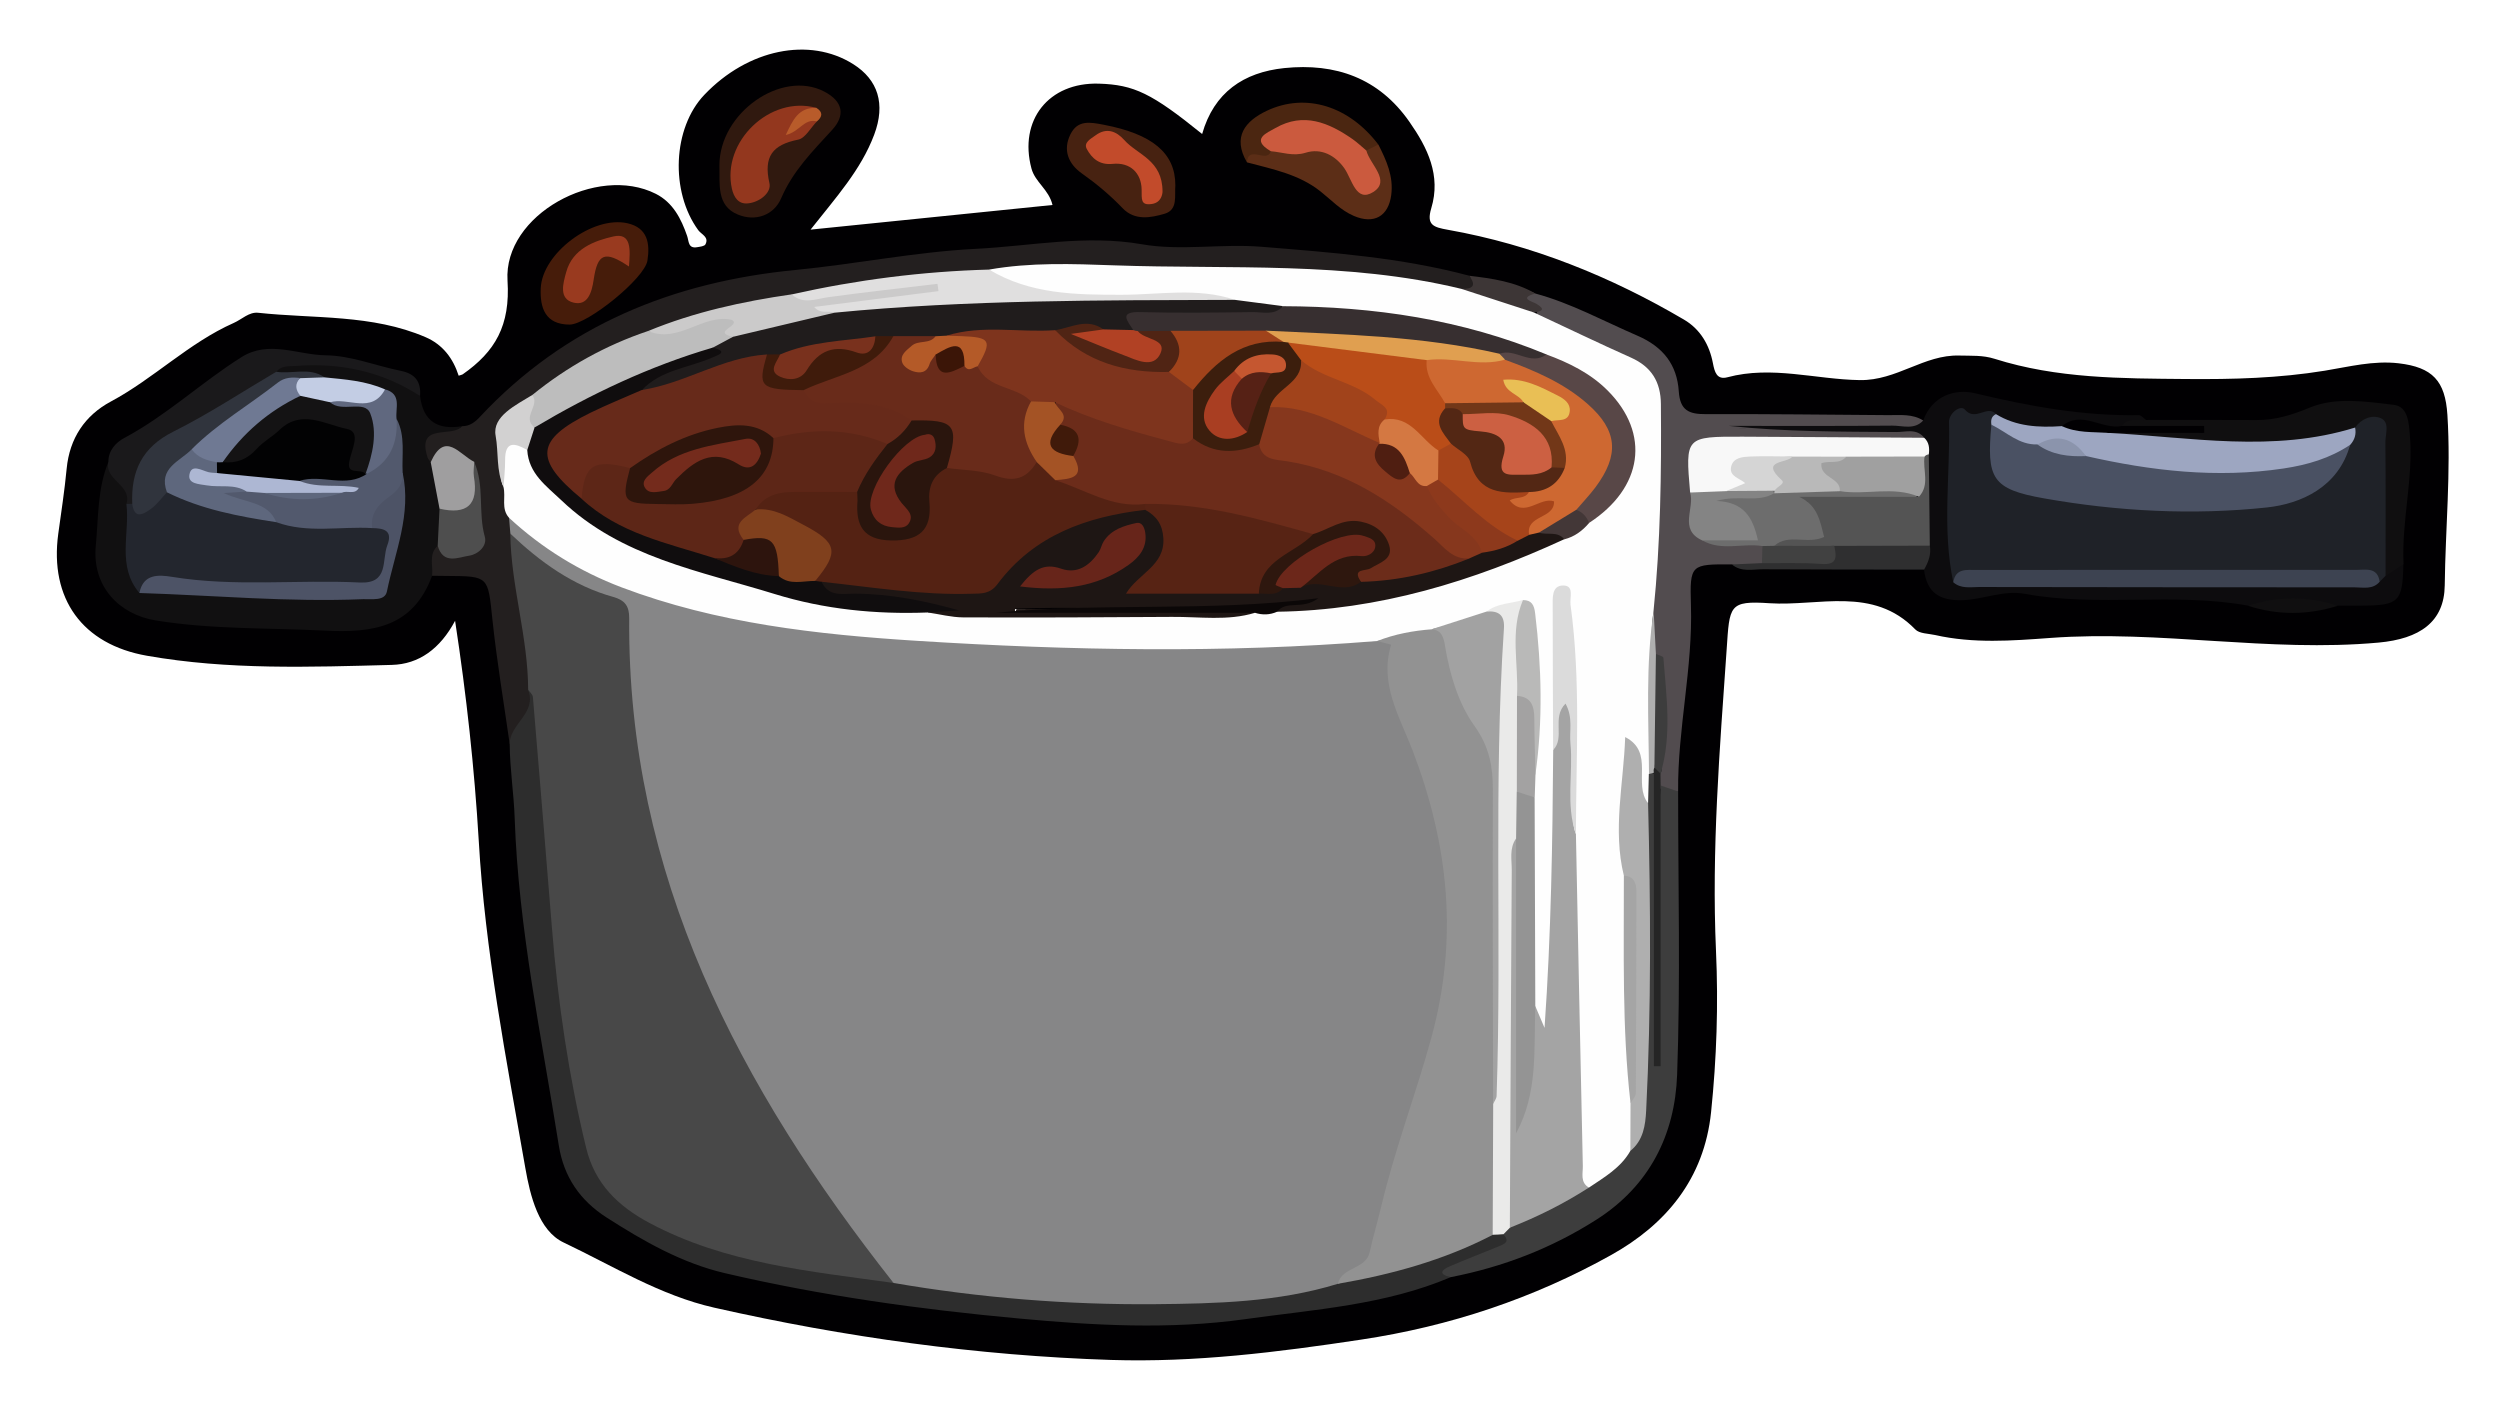 <?xml version="1.0" encoding="utf-8"?>
<!-- Generator: Adobe Illustrator 23.0.2, SVG Export Plug-In . SVG Version: 6.00 Build 0)  -->
<svg version="1.1" id="Camada_1" xmlns="http://www.w3.org/2000/svg" xmlns:xlink="http://www.w3.org/1999/xlink" x="0px" y="0px"
	 viewBox="0 0 300.38 170.06" style="enable-background:new 0 0 300.38 170.06;" xml:space="preserve">
<style type="text/css">
	.st0{fill:#010002;}
	.st1{fill:#231F1F;}
	.st2{fill:#2D2D2D;}
	.st3{fill:#524C4F;}
	.st4{fill:#111011;}
	.st5{fill:#3D3D3D;}
	.st6{fill:#0D0C0E;}
	.st7{fill:#100F10;}
	.st8{fill:#1A191B;}
	.st9{fill:#30190F;}
	.st10{fill:#461C0A;}
	.st11{fill:#472211;}
	.st12{fill:#5C2E17;}
	.st13{fill:#4B2611;}
	.st14{fill:#2F2F30;}
	.st15{fill:#3D3636;}
	.st16{fill:#868687;}
	.st17{fill:#FEFEFE;}
	.st18{fill:#484848;}
	.st19{fill:#BDBDBD;}
	.st20{fill:#E0DFDF;}
	.st21{fill:#CBCACA;}
	.st22{fill:#4E4E4E;}
	.st23{fill:#9F9E9F;}
	.st24{fill:#D2D1D1;}
	.st25{fill:#929292;}
	.st26{fill:#EAEAE9;}
	.st27{fill:#F8F8F8;}
	.st28{fill:#6D6D6D;}
	.st29{fill:#848484;}
	.st30{fill:#252525;}
	.st31{fill:#414141;}
	.st32{fill:#AFAFAF;}
	.st33{fill:#23262E;}
	.st34{fill:#4D5366;}
	.st35{fill:#52596D;}
	.st36{fill:#30343D;}
	.st37{fill:#60687F;}
	.st38{fill:#C3CDE4;}
	.st39{fill:#A4A4A4;}
	.st40{fill:#1F2228;}
	.st41{fill:#9DA6C1;}
	.st42{fill:#3D4351;}
	.st43{fill:#545454;}
	.st44{fill:#93371E;}
	.st45{fill:#B85B2A;}
	.st46{fill:#993A1F;}
	.st47{fill:#C24B2B;}
	.st48{fill:#CB5A3E;}
	.st49{fill:#1E1614;}
	.st50{fill:#201C1C;}
	.st51{fill:#100D0E;}
	.st52{fill:#372F30;}
	.st53{fill:#A2A2A2;}
	.st54{fill:#949494;}
	.st55{fill:#584747;}
	.st56{fill:#DBDBDB;}
	.st57{fill:#B9B9B8;}
	.st58{fill:#A5A5A5;}
	.st59{fill:#0B0707;}
	.st60{fill:#A3A2A2;}
	.st61{fill:#433737;}
	.st62{fill:#A0A0A0;}
	.st63{fill:#B9B9B9;}
	.st64{fill:#D5D5D5;}
	.st65{fill:#5E677D;}
	.st66{fill:#020203;}
	.st67{fill:#ADB7D3;}
	.st68{fill:#6F7993;}
	.st69{fill:#141314;}
	.st70{fill:#4A5163;}
	.st71{fill:#8B94AC;}
	.st72{fill:#542213;}
	.st73{fill:#6C2C1A;}
	.st74{fill:#572314;}
	.st75{fill:#CE6831;}
	.st76{fill:#86371D;}
	.st77{fill:#A6441A;}
	.st78{fill:#2E170E;}
	.st79{fill:#67251A;}
	.st80{fill:#6C271A;}
	.st81{fill:#8D391C;}
	.st82{fill:#672A1A;}
	.st83{fill:#692B1A;}
	.st84{fill:#7E341D;}
	.st85{fill:#3F1B0B;}
	.st86{fill:#502414;}
	.st87{fill:#B45A28;}
	.st88{fill:#79311D;}
	.st89{fill:#B14124;}
	.st90{fill:#5D2617;}
	.st91{fill:#80401D;}
	.st92{fill:#2D140D;}
	.st93{fill:#E09F50;}
	.st94{fill:#A0431B;}
	.st95{fill:#2A150D;}
	.st96{fill:#A45325;}
	.st97{fill:#3C1E0D;}
	.st98{fill:#401A0A;}
	.st99{fill:#BA4D18;}
	.st100{fill:#532714;}
	.st101{fill:#723718;}
	.st102{fill:#E9BF55;}
	.st103{fill:#A1431B;}
	.st104{fill:#D47842;}
	.st105{fill:#4F1E11;}
	.st106{fill:#2E150C;}
	.st107{fill:#3B1507;}
	.st108{fill:#6F281B;}
	.st109{fill:#A93E22;}
	.st110{fill:#562115;}
	.st111{fill:#C55730;}
	.st112{fill:#CC6042;}
	.st113{fill:#742B1C;}
</style>
<g>
	<path class="st0" d="M54.68,74.59c-1.79,3.36-4.35,5.22-7.6,5.3c-9.82,0.26-19.67,0.62-29.42-1.1C9.89,77.43,5.94,71.93,7,64.14
		c0.36-2.61,0.76-5.21,1.01-7.83c0.35-3.65,2.19-6.39,5.3-8.06c5.18-2.77,9.37-7.05,14.78-9.45c0.97-0.43,1.84-1.34,2.93-1.22
		c6.74,0.73,13.67,0.16,20.11,2.93c2.07,0.89,3.31,2.55,3.98,4.63c0.26-0.09,0.39-0.1,0.48-0.16c3.92-2.74,5.73-5.87,5.39-11.26
		c-0.5-7.9,10.73-14.01,17.82-10.43c2.05,1.04,3.04,2.98,3.76,5.06c0.22,0.62,0.1,1.55,1.21,1.35c0.35-0.06,0.87-0.11,0.99-0.34
		c0.46-0.88-0.47-1.18-0.86-1.7C80.5,23,80.83,15.37,84.63,11.39c5.22-5.48,12.62-7.01,17.89-3.68c2.98,1.88,3.9,4.78,2.52,8.46
		c-1.59,4.25-4.62,7.57-7.65,11.42c9.82-1,19.38-1.97,29.07-2.96c-0.44-1.87-2.09-2.73-2.53-4.39c-1.54-5.78,2.05-10.37,8.1-10.19
		c4.23,0.13,6.36,1.16,12.41,6.05c1.42-5,4.99-7.41,9.87-7.92c6.15-0.63,11.36,1.19,15.03,6.45c2.19,3.13,3.82,6.45,2.63,10.39
		c-0.61,2.03,0.27,2.28,2,2.59c10.12,1.8,19.52,5.6,28.36,10.79c1.96,1.15,3.06,3.03,3.48,5.24c0.2,1.04,0.46,2.03,1.74,1.69
		c5.33-1.43,10.62,0.26,15.91,0.34c4.46,0.07,7.71-3.08,11.97-2.95c1.43,0.04,2.8-0.06,4.22,0.39c7.52,2.38,15.21,2.36,23.04,2.43
		c5.63,0.05,11.13-0.1,16.64-1c2.94-0.48,5.83-1.24,8.87-0.89c4.07,0.48,5.6,2.1,5.86,6.2c0.44,6.84-0.24,13.65-0.32,20.48
		c-0.05,4.41-3.02,6.43-7.96,6.88c-13.18,1.2-26.28-1.53-39.43-0.56c-4.64,0.34-9.25,0.69-13.84-0.35
		c-0.81-0.18-1.89-0.16-2.38-0.67c-5.08-5.24-11.64-2.76-17.51-3.15c-4.93-0.33-4.8,0.29-5.16,5.55
		c-0.84,12.06-1.82,24.13-1.28,36.23c0.29,6.48,0.08,12.9-0.59,19.36c-0.83,8.06-5.47,13.53-12.02,17.18
		c-9.32,5.2-19.33,8.55-30.04,10.16c-10,1.51-19.94,2.76-30.04,2.44c-16.09-0.52-31.97-2.73-47.67-6.28
		c-6.51-1.47-12.18-5.02-18.1-7.83c-3-1.42-4.02-5.62-4.6-8.94c-2.28-13.05-4.84-26.08-5.6-39.36C57,92.29,56.06,83.62,54.68,74.59z
		"/>
	<path class="st1" d="M61.24,89.39c-0.71-5-1.55-9.98-2.08-14.99c-0.54-5.16-0.41-5.17-5.46-5.2c-0.6,0-1.19-0.01-1.79-0.02
		c-1-1.24-1.05-2.46,0.08-3.65c0.85-0.31,1.58,0.28,2.38,0.36c1.71,0.16,2.95-0.56,2.7-2.32c-0.36-2.42,0.11-4.93-0.81-7.28
		c-1.42-2.19-3.54-0.31-5.23-0.91c-0.86-3.37-0.66-3.66,2.5-3.82c0.68-0.03,1.4,0.15,1.99-0.35c0.92,0,1.56-0.49,2.15-1.13
		c10.28-11.01,23.21-16.22,37.98-17.65c7.21-0.7,14.37-2.17,21.59-2.53c6.62-0.33,13.19-1.73,19.96-0.55
		c4.65,0.82,9.58-0.09,14.34,0.3c8.38,0.68,16.78,1.29,24.96,3.47c0.25,0.65,1.69,0.4,1.3,1.29c-0.56,1.26-1.95,1.06-3.12,1.14
		c-17.2-3.08-34.6-2.27-51.93-2.79c-1.21-0.04-2.39,0.14-3.54,0.51c-7.91,0.51-15.8,1.18-23.56,2.94
		c-5.84,0.9-11.63,2.06-17.15,4.25c-5.29,1.43-9.67,4.54-14.09,7.59c-4.85,2.34-4.15,6.4-3.24,10.52c0.26,1.22,0.44,2.46,0.78,3.66
		c0.19,0.75,0.26,1.52,0.29,2.29c0.49,6.05,2.06,11.98,2.22,18.07C64.54,85.4,63.65,87.76,61.24,89.39z"/>
	<path class="st2" d="M61.24,89.39c0-2.43,3.34-3.73,2.2-6.53c1.74,0.17,1.54,1.62,1.65,2.71c0.89,8.44,1.49,16.91,2.2,25.37
		c0.74,8.72,1.94,17.36,3.91,25.89c0.95,4.1,3.36,6.97,7.05,9.02c7.18,4,15.1,5.25,23.04,6.45c2.12,0.32,4.22,0.89,6.39,0.92
		c17.43,2.32,34.87,3.76,52.33,0.34c6.53-1.19,12.78-3.3,18.97-5.65c0.53-0.14,1.06-0.17,1.6-0.06c2.2,1.42,0.36,2.07-0.61,2.7
		c-1.78,1.15-4.07,1.33-5.65,2.9c-7.9,3.36-16.37,3.88-24.71,5.05c-9.07,1.27-18.15,0.76-27.19-0.08
		c-11.87-1.09-23.68-2.73-35.29-5.44c-5.16-1.2-9.78-3.83-14.24-6.69c-3.2-2.05-5.15-4.88-5.75-8.67
		c-2.07-13.06-4.84-26.01-5.3-39.3C61.74,95.35,61.26,92.38,61.24,89.39z"/>
	<path class="st3" d="M184.48,35.27c4.3,1.16,8.19,3.31,12.25,5.06c3.13,1.35,4.77,3.51,4.98,6.7c0.15,2.28,1.22,2.74,3.23,2.73
		c7.32-0.03,14.63,0.07,21.95,0.12c1.43,0.01,2.89-0.18,4.2,0.65c-0.31,1.69-1.67,0.96-2.54,0.97c-6.92,0.06-13.84,0.05-20.76,0.04
		c6.77,0.03,13.55-0.02,20.32,0.05c1.08,0.01,2.43-0.63,3.22,0.76c-1.16,1.7-2.97,1.29-4.58,1.31c-6.1,0.08-12.21-0.03-18.31,0.05
		c-4.48,0.06-4.48,0.08-4.3,4.7c0.17,1.93-0.69,4.07,1.15,5.66c2.06,1.23,4.7-0.22,6.66,1.43c0.46,0.8,0.46,1.59-0.1,2.34
		c-1.25,0.36-2.51,0.41-3.75-0.03c-4.94-0.02-5.08-0.02-4.93,4.89c0.24,7.53-1.61,14.89-1.54,22.39c-1.14,0.78-1.85,0.13-2.48-0.76
		c-0.24-0.58-0.27-1.18-0.17-1.79c0.13-4.69,1.14-9.41-0.7-14c-0.62-1.56-0.4-3.2-0.5-4.82c0.67-7.72,0.57-15.47,0.77-23.21
		c0.1-3.7-1.43-5.94-4.7-7.63c-3.16-1.63-6.84-2.22-9.53-4.76c0.58-0.69,0.54-1.07-0.44-1.35c-0.61-0.17-1.36-0.67-0.68-1.52
		C183.54,34.83,184.05,35.06,184.48,35.27z"/>
	<path class="st4" d="M55.52,51.21c-1.18,1.47-5.51-0.53-4.15,3.75c0.07,0.21,0.25,0.38,0.38,0.57c1.76,1.58,1.68,3.75,1.87,5.83
		c0,1.49,0.2,3.03-1.03,4.21c-1.12,1.03-0.53,2.39-0.67,3.6c-2.27,6.17-7.05,6.9-12.88,6.6c-6.78-0.34-13.58-0.13-20.31-1.22
		c-4.4-0.71-7.69-4.08-7.22-8.98c0.33-3.4,0.18-6.84,1.52-10.08c1.68,1.35,3,2.91,3.1,5.21c0.54,3.15-1.12,6.68,1.63,9.45
		c8.22,0.3,16.4,1.13,24.64,0.91c2.29-0.06,3.59-0.64,3.9-2.99c0.49-3.63,1.84-7.14,1.33-10.89c-0.5-2.04-0.04-4.17-0.58-6.21
		c-0.39-1.22-0.13-2.74-1.56-3.5c-2.2-0.78-4.52-0.97-6.78-1.44c-1.81-0.74-4.01,0.2-5.63-1.33c-0.01-0.52,0.19-0.96,0.68-1.14
		c4.17-1.53,13.76,0.78,16.71,4.01C50.83,50.64,52.62,51.69,55.52,51.21z"/>
	<path class="st5" d="M199.53,94.38c0.7,0.24,1.4,0.48,2.1,0.72c0,11.35,0.29,22.7-0.12,34.03c-0.26,7.2-3.31,13.34-9.69,17.41
		c-5.39,3.44-11.23,5.69-17.5,6.91c-1.61-0.35-1.09-0.89-0.08-1.32c1.93-0.83,3.9-1.57,5.84-2.38c0.62-0.26,1.44-0.54,0.54-1.42
		c-0.04-0.57,0.25-0.96,0.66-1.31c2.95-1.9,6.34-3,9.23-5.01c1.93-1.53,4.14-2.77,5.26-5.14c0.96-2.37,1.3-4.82,1.3-7.37
		c0-10.91-0.06-21.81-0.1-32.72c0.2-1.33-0.03-2.77,0.99-3.88c0.5-0.17,0.87-0.02,1.11,0.45c0.13,11.35,0.02,22.7,0.06,33.64
		C199.42,116.39,198.68,105.37,199.53,94.38z"/>
	<path class="st6" d="M231.2,52.6c-0.92-1.17-2.22-0.68-3.35-0.69c-6.71-0.05-13.42-0.02-20.14-0.74c6.55,0,13.09,0.03,19.64-0.03
		c1.25-0.01,2.66,0.55,3.73-0.62c1.08-2.98,3.82-3.84,6.22-3.27c6.49,1.56,12.97,2.75,19.67,2.63c0.29-0.01,0.58,0.37,0.87,0.57
		c-0.79,0.96-1.99,1.01-3.05,1.36c-2.39,0.49-4.79-1.04-7.18,0.05c-2.72,0.55-5.33,0.26-7.81-1.02c-4.75-0.34-4.76-0.34-4.77,4.36
		c-0.01,3.56-0.04,7.13,0.02,10.69c0.02,1.25-0.33,2.69,1.13,3.5c16.07,0.32,32.14,0.12,48.19,0.1c0.57-0.11,1.06-0.41,1.54-0.7
		c0.91-0.47,1.6-1.53,2.86-1.06c-0.09,4.6-0.51,5.02-5.1,5.04c-0.94,0-1.88,0-2.82,0c-3.6-0.02-7.2-0.01-10.79-0.01
		c-8.87-1.61-17.91,0.22-26.78-1.41c-2.55-0.47-4.94,0.67-7.45,0.76c-2.8,0.09-4.33-0.9-4.66-3.69c-0.58-1.11-0.21-2.3-0.27-3.46
		c-0.1-3.17,0.05-6.33,0.01-9.5C230.9,54.51,230.94,53.55,231.2,52.6z"/>
	<path class="st7" d="M288.79,67.75c-0.72,0.48-1.44,0.96-2.16,1.44c-1.27-1.25-0.98-2.88-1.01-4.41c-0.07-3.59,0-7.19-0.04-10.78
		c-0.02-1.93-0.83-2.66-2.71-1.88c-4.76,1.79-9.59,2.67-14.7,1.83c-3.65-0.6-7.38-0.07-11.06-0.3c-1.39-0.09-3.27,0.42-3.64-1.84
		c3.73-0.27,7.47-0.7,11.18,0.22c0-0.04,0-0.08,0-0.31c-3.19-0.62-6.52,0.35-9.7-0.54c0.76-1.05,1.89-0.6,2.89-0.72
		c4.42,0,8.85-0.02,13.27,0.01c2.29,0.02,4.29-0.62,6.45-1.51c3.11-1.28,6.7-0.71,10.04-0.32c1.73,0.2,1.83,2.13,1.96,3.78
		C289.96,57.57,288.55,62.62,288.79,67.75z"/>
	<path class="st8" d="M15.19,60.55c0.7-2.29-2.66-2.84-2.17-5.05c-0.01-1.38,0.91-2.34,1.9-2.87c5.07-2.7,9.26-6.67,14.08-9.71
		c3.3-2.09,6.77-0.27,10.13-0.23c3.02,0.03,6.01,1.26,9.04,1.87c1.73,0.35,2.44,1.32,2.3,3.02c-4.56-2.97-9.58-4.02-14.96-3.61
		c-0.83,0.06-1.7-0.07-2.31,0.7c-0.79,1.98-2.68,2.67-4.34,3.49c-3.02,1.48-5.67,3.56-8.62,5.11c-2.99,1.57-2.95,4.71-4.09,7.24
		C15.83,60.76,15.52,60.77,15.19,60.55z"/>
	<path class="st9" d="M86.44,19.87c0-6.32,7.46-11.54,12.59-8.87c2.31,1.2,2.53,2.89,0.96,4.6c-2.33,2.55-4.72,4.93-6.13,8.22
		c-0.88,2.06-3.11,2.83-5.2,1.96C86.05,24.71,86.51,22.11,86.44,19.87z"/>
	<path class="st10" d="M68.45,39c-2.96,0-3.58-2.04-3.48-4.36c0.19-4.24,6.26-8.74,10.4-7.82c2.47,0.55,2.74,2.46,2.42,4.49
		C77.46,33.45,70.61,38.97,68.45,39z"/>
	<path class="st11" d="M141.22,22.27c-0.11,1.27,0.33,2.93-1.28,3.41c-1.68,0.49-3.59,0.86-5.05-0.66c-1.5-1.56-3.13-2.93-4.9-4.18
		c-1.64-1.16-2.31-2.82-1.37-4.71c0.86-1.72,2.3-1.47,4-1.14C138.4,16.1,141.23,18.36,141.22,22.27z"/>
	<path class="st12" d="M165.62,17.38c0.96,1.9,1.83,3.8,1.54,6.05c-0.34,2.57-2.08,3.55-4.5,2.51c-1.58-0.68-2.7-1.91-4-2.94
		c-2.58-2.06-5.75-2.67-8.83-3.49c-0.04-1.55-0.04-1.55,2.93-1.95c0.59-0.07,1.21,0.12,1.77,0.02c4.04-0.72,7.31,0.23,9.08,4.74
		c1.37-1.74,0.03-2.95,0.37-4.1C164.31,17.52,164.79,17.1,165.62,17.38z"/>
	<path class="st13" d="M152.69,18.17c-0.46,1.5-2.7-0.8-2.87,1.33c-1.78-3.07-0.2-4.97,2.41-6.2c4.69-2.2,9.88-0.54,13.38,4.07
		c-0.48,0.24-0.97,0.48-1.45,0.72c-2.05,0.11-3.36-1.53-5.11-2.16C156.08,14.87,154.16,15.49,152.69,18.17z"/>
	<path class="st14" d="M231.87,65.55c0.19,1.06-0.17,1.99-0.69,2.89c-6.44-0.01-12.87,0-19.31-0.04c-1.27-0.01-2.64,0.38-3.78-0.58
		c1.2-0.05,2.4-0.1,3.6-0.16c1.58-1.2,3.43-0.9,5.2-0.87c1.52,0.03,2.85-0.14,3.68-1.6C224.37,64.7,228.18,63.18,231.87,65.55z"/>
	<path class="st15" d="M184.48,35.27c-2.07,0.56-0.35,0.96,0.1,1.22c1.23,0.73,0.61,0.9-0.26,1.06c-3.35,0.43-6.31-0.36-8.72-2.84
		c1.25,0.02,1.89-0.31,0.91-1.58C179.26,33.46,182.01,33.83,184.48,35.27z"/>
	<path class="st7" d="M270.08,72.78c3.6-1.16,7.2-1.17,10.79,0.01C277.27,73.92,273.67,73.94,270.08,72.78z"/>
	<path class="st16" d="M160.75,154.25c-7.17,2.21-14.63,2.38-21.97,2.45c-10.51,0.09-21.02-0.76-31.42-2.55
		c-1.24-0.73-2.45-1.44-3.36-2.63C89.19,132.28,78.75,111.09,75,86.9c-0.48-3.1-0.39-6.24-0.22-9.34c0.17-3.04-0.72-4.78-3.8-5.91
		c-3.91-1.44-7.77-3.33-9.66-7.54c-0.05-0.64-0.11-1.28-0.16-1.92c0.93-0.69,1.59,0.01,2.2,0.51c8.19,6.66,17.9,9.36,28.08,11.05
		c21.99,3.66,44.17,3.06,66.32,2.96c2.51-0.01,4.97-0.87,7.5-0.6c1.24,0.27,2.83,0.19,2.59,2.18c-0.47,3.88,1.11,7.32,2.43,10.76
		c2.5,6.54,4.25,13.21,4.88,20.19c0.44,4.89-1.23,9.47-1.96,14.18c-1.26,8.09-4.85,15.55-6.71,23.47
		C165.67,150.4,164.31,153.07,160.75,154.25z"/>
	<path class="st17" d="M165.47,77.02c-18.42,1.49-36.85,1.14-55.25-0.02c-12.04-0.76-24.1-2.1-35.54-6.43
		c-5.04-1.91-9.57-4.7-13.53-8.37c-0.97-1.1-0.35-2.48-0.66-3.7c-0.51-0.99-0.23-2.05-0.28-3.09c-0.13-2.57,0.98-3.17,3.18-1.94
		C68.2,61.17,75.37,65.4,84,67.66c6.11,1.6,12.05,3.81,18.39,4.58c3.33,0.41,6.7-0.12,9.99,0.71c12.56,0.36,25.12,0.55,37.67-0.08
		c1.02-0.29,2.07-0.31,3.11-0.34c11.94-0.04,23.02-3.63,33.84-8.23c1.3-0.54,2.51-1.23,3.58-2.16c6.98-5.34,6.59-12.25-0.95-16.65
		c-1.55-0.91-3.19-1.65-4.83-2.38c-9.89-3.66-20.1-5.37-30.63-5.3c-2.1,0.04-4.09-0.5-6.09-1.04c-6.9-0.97-13.84-0.17-20.75-0.43
		c-3.39-0.13-6.28-1.31-8.49-3.95c4.98-0.88,10.01-0.69,15-0.51c13.95,0.5,28-0.51,41.76,2.83c2.91,0.95,5.81,1.89,8.72,2.84
		c3.88,1.81,7.73,3.67,11.63,5.41c2.47,1.1,3.59,2.91,3.61,5.59c0.07,8.32-0.04,16.62-0.89,24.91c-0.8,4.95,1.02,9.83,0.42,14.79
		c-0.19,1.62,0.21,3.34-0.98,4.75c-0.03,1.17-0.06,2.34-0.09,3.51c-2.98-1.29-0.88-4.3-1.96-5.98c-0.25,4.94-1.24,10.09-0.03,15.24
		c0.32,4.74,0.2,9.49,0.13,14.23c-0.06,4.16,0.28,8.27,0.75,12.39c-0.3,1.98-0.11,4.04-1.03,5.91c-1.16,2.03-3.13,3.15-4.98,4.4
		c-2.19-0.45-1.78-2.31-1.84-3.73c-0.57-12.78-1.09-25.56-0.77-38.35c0.16-8.9,0.45-17.81-0.58-26.7c0,5.48-0.25,10.96-0.12,16.45
		c0.25,9.93,0.04,19.85-0.66,29.76c-0.03,0.48,0.05-0.12-0.02,0.36c-0.19,1.25,0.1,3.1-1.47,3.26c-1.27,0.13-1.35-1.68-1.82-2.72
		c-0.64-8.22-0.19-16.45-0.26-24.67c0.04-1.07,0-2.16,0.24-3.22c0.71-6.55,1.24-13.09-0.69-19.53c-1.56-0.58-2.92,0.18-4.33,0.65
		c-2.12,0.95-4.38,1.47-6.6,2.1C169.9,77.32,167.61,76.48,165.47,77.02z"/>
	<path class="st18" d="M61.31,64.11c3.59,3.42,7.54,6.27,12.39,7.62c1.39,0.39,1.91,1.11,1.9,2.54
		c-0.25,30.93,13.26,56.4,31.76,79.88c-10.01-1.41-20.13-2.31-29.31-7.2c-3.79-2.02-6.57-4.72-7.61-8.98
		c-2.12-8.69-3.4-17.52-4.12-26.43c-0.75-9.27-1.51-18.53-2.29-27.79c-0.03-0.31-0.37-0.59-0.57-0.88
		C63.44,76.52,61.4,70.43,61.31,64.11z"/>
	<path class="st19" d="M63.95,47.46c4.18-3.39,8.81-5.97,13.92-7.69c2.62,0.48,4.69-1.33,7.14-1.7c3.67-0.55,3.63-0.77,3.08,2.58
		c-0.36,1.18-1.46,1.35-2.37,1.78C79.9,44.51,74.26,47,68.79,49.85c-1.35,0.71-2.67,1.58-4.28,1.64
		C61.99,50.48,63.4,48.91,63.95,47.46z"/>
	<path class="st20" d="M118.84,32.39c4.92,2.96,10.34,3.03,15.87,3.03c4.55,0,9.19-0.91,13.68,0.61c-0.78,0.93-1.88,1.02-2.96,1.01
		c-14.87-0.13-29.72,0.47-44.54,1.57c-1.28-0.14-2.64-0.12-3.84-1.52c4.21-1.83,8.61-1.37,12.77-2.17c0.5,0.05-0.19-0.6,0.03-0.18
		c0.07,0.14-0.01,0.22-0.26,0.25c-3.68,0.37-7.37,0.67-11.02,1.35c-1.12,0.21-2.88,1.29-3.47-0.96
		C102.93,33.62,110.83,32.61,118.84,32.39z"/>
	<path class="st21" d="M95.12,35.37c1.38,1.24,2.87,0.55,4.38,0.34c4.37-0.6,8.76-1.08,13.14-1.61c0.04,0.29,0.08,0.59,0.12,0.88
		c-4.93,0.63-9.87,1.26-14.94,1.9c0.8,0.93,1.73,0.38,2.46,0.69c-0.69,2.16-2.72,1.63-4.2,1.95c-2.62,0.56-5.18,1.97-8,0.95
		c-2.71-0.58,1.08-1.36-0.16-2.04c-3.44-0.78-6.4,2.91-10.04,1.34C83.41,37.49,89.21,36.22,95.12,35.37z"/>
	<path class="st22" d="M52.59,65.57c0.07-1.49,0.15-2.97,0.22-4.46c3.27-0.48,2.88-3.67,4.16-5.62c1.28,2.87,0.45,6.04,1.28,9
		c0.31,1.09-0.77,2.1-1.85,2.27C55.04,66.97,53.25,67.87,52.59,65.57z"/>
	<path class="st23" d="M56.98,55.49c-0.02,0.59-0.13,1.2-0.04,1.78c0.58,3.41-0.85,4.6-4.13,3.85c-0.35-1.86-0.71-3.73-1.06-5.59
		C53.47,51.69,55.23,54.65,56.98,55.49z"/>
	<path class="st24" d="M63.95,47.46c1,1.23-1.34,2.72,0.3,3.9c0.62,1.2,0.12,2.05-0.88,2.72c-1.47-0.83-2.7-1.21-2.68,1.25
		c0.01,1.05-0.12,2.1-0.19,3.15c-0.9-1.93-0.58-4.11-0.95-6.13C59.12,50.03,61.96,48.69,63.95,47.46z"/>
	<path class="st25" d="M165.47,77.02c2.11-0.83,4.31-1.24,6.57-1.41c1.94-0.75,2.28,0.8,2.61,2c1.09,3.94,2.53,7.71,4.71,11.19
		c1.06,1.7,0.98,3.65,0.99,5.57c0.03,12.78-0.04,25.56,0.04,38.34c0.06,3.89,0.02,7.78,0.03,11.67c0,1.43-0.02,2.85-1.07,3.99
		c-5.86,3.05-12.13,4.76-18.6,5.88c0.47-2.06,3.36-1.69,3.82-3.81c0.41-1.85,0.96-3.67,1.4-5.52c1.62-6.83,4.13-13.39,5.99-20.16
		c3.29-11.96,2.1-23.22-2.21-34.53c-1.55-4.07-4.06-8.05-2.6-12.77C166.59,77.31,166.03,77.16,165.47,77.02z"/>
	<path class="st26" d="M179.35,148.36c0.02-5.24,0.04-10.48,0.06-15.72c0.7-3.9,0.25-7.84,0.29-11.76
		c0.08-8.95,0.16-17.91-0.02-26.86c-0.12-5.7-1.25-11.37-0.23-17.1c0.22-1.21-0.58-2.29-0.82-3.45c1.29-1,2.9-0.95,4.37-1.38
		c0.67,3.86,0.18,7.75,0.27,11.63c0.04,3.76,0.07,7.51,0.01,11.27c-0.04,2.04,0.17,4.09-0.28,6.11c-0.53,1.63-0.46,3.31-0.46,4.99
		c0.04,11.98-0.1,23.97,0.12,35.95c0.03,1.9,0.2,3.87-1.23,5.46c-0.26,0.26-0.52,0.53-0.78,0.79
		C180.21,148.33,179.78,148.35,179.35,148.36z"/>
	<path class="st27" d="M231.2,52.6c0.59,0.55,0.65,1.25,0.55,1.99c-0.25,0.36-0.57,0.64-0.96,0.83c-2.92,0.77-5.89,0.28-8.83,0.43
		c-1.97-0.16-3.95-0.01-5.92-0.05c-1.29-0.05-2.59-0.22-3.87-0.06c-1.11,0.13-3.05-0.76-2.07,2.11c0.5,1.47-1.98,1.43-3.17,1.99
		c-1.37,0.25-2.7,0.24-3.86-0.67c-0.58-6.7-0.58-6.72,6.32-6.7C216.66,52.5,223.93,52.56,231.2,52.6z"/>
	<path class="st28" d="M211.76,65.61c-2.41-0.38-4.95,0.65-7.26-0.7c1.35-1.57,3.36-0.56,4.96-1.23c-0.1-2.23-2.87-1.84-3.53-3.76
		c2.51-1.17,5.32-0.71,7.82-1.62c2.49-0.43,5-0.2,7.5-0.24c3.13,0.36,6.56-1.25,9.36,1.38c-3.64,2.72-7.71,1.09-11.61,1.1
		c-0.64,0-1.27-0.41-1.94-0.3c2.24,0.17,2.55,1.91,2.75,3.55c0.21,1.69-1.19,1.82-2.38,1.97c-1.3,0.17-2.63,0.04-3.92,0.34
		C212.86,66.18,212.27,66.02,211.76,65.61z"/>
	<path class="st29" d="M213.17,59.26c-1.99,1.21-4.24,0.14-6.96,0.93c3.29,0.13,4.39,1.91,5.01,4.73c-2.3,0-4.51,0-6.72,0
		c-2.84-1.32-0.84-3.86-1.43-5.74c1.45-0.06,2.9-0.11,4.35-0.17c1.64-0.24,3.25-0.66,4.93-0.47
		C212.72,58.67,212.99,58.92,213.17,59.26z"/>
	<path class="st30" d="M199.53,94.38c0,11.24,0,22.49,0,33.73c-0.27,0-0.54,0-0.81,0c0-11.76,0-23.52,0-35.28
		c-0.18-0.33-0.12-0.59,0.2-0.78c0.53,0.08,0.98,0.22,0.59,0.9C199.52,93.43,199.52,93.9,199.53,94.38z"/>
	<path class="st5" d="M199.52,92.95c-0.25-0.24-0.5-0.48-0.74-0.73c-0.42-4.56-0.76-9.11,0.18-13.65c0.31,0.15,0.89,0.28,0.9,0.46
		C200.22,83.68,200.9,88.35,199.52,92.95z"/>
	<path class="st31" d="M211.76,65.61c0.47-0.01,0.95-0.02,1.42-0.03c2.4-0.54,4.81-0.58,7.21,0.01c0.27,1.27,0.43,2.32-1.53,2.17
		c-2.38-0.17-4.77-0.08-7.16-0.1C211.72,66.98,211.74,66.3,211.76,65.61z"/>
	<path class="st32" d="M198.96,78.57c-0.06,4.55-0.12,9.1-0.18,13.65c-0.1,0.2-0.12,0.4-0.05,0.61c-0.2,0.07-0.4,0.13-0.6,0.16
		c-0.04-6.52-0.43-13.05,0.56-19.54C198.77,75.16,198.86,76.87,198.96,78.57z"/>
	<path class="st33" d="M15.19,60.55c0.24-0.01,0.47-0.01,0.71-0.01c1.97,0.43,2.88-2.07,4.82-1.75c4.32,1.14,8.56,2.57,12.99,3.26
		c3.7,0.66,7.44,0.06,11.15,0.44c2.2,0.26,2.58,1.41,2.2,3.51c-0.46,2.52-0.82,4.84-4.04,4.89c-5.13,0.08-10.27,0.05-15.4-0.04
		c-3.61-0.06-7.33-1.63-10.87,0.4C14,68.01,15.62,64.13,15.19,60.55z"/>
	<path class="st34" d="M16.75,71.25c0.46-2.35,2.34-2.19,3.92-1.94c7.5,1.23,15.05,0.31,22.57,0.68c3.52,0.17,2.61-2.7,3.3-4.48
		c0.69-1.8-0.45-2.04-1.82-2.06c-1.24-1.68-0.11-2.86,0.95-3.94c0.89-0.91,1.59-2.03,2.71-2.7c1.09,4.97-0.93,9.55-1.89,14.25
		c-0.24,1.19-1.8,0.89-2.85,0.93C34.65,72.37,25.71,71.53,16.75,71.25z"/>
	<path class="st35" d="M48.38,56.81c0.07,1.3-0.55,2.13-1.6,2.86c-1.26,0.88-2.31,2.01-2.06,3.78c-3.84-0.23-7.75,0.67-11.53-0.71
		c-1.15-0.86-2.5-1.26-3.84-1.68c-0.99-0.31-2.57-0.44-2.54-1.5c0.04-1.48,1.68-1.22,2.8-1.37c0.77-0.01,1.53,0.09,2.28,0.26
		c2.89,0.6,5.8,0.81,8.69,0.55c-0.04,0.01,0.1-0.13,0.28-0.08c0.41,0.12,0.36-0.12,0.1-0.05c-1.27,0.33-2.54,0.33-3.79,0.09
		c-0.77-0.15-1.7-0.5-0.88-1.64c2.23-1.22,4.75-0.23,7.04-0.92c2.78-1.06,2.85-4.06,4.34-6.04C48.74,52.41,48.26,54.65,48.38,56.81z
		"/>
	<path class="st36" d="M20.06,59.15c-0.64,0.68-1.19,1.47-1.94,2c-0.85,0.61-1.97,1.33-2.23-0.61c-0.16-3.92,1.17-6.8,4.94-8.68
		c4.25-2.12,8.25-4.77,12.36-7.19c1.92,0.3,3.97-0.58,5.78,0.65c-0.59,0.86-1.51,0.9-2.41,1c-3.71,0.04-5.83,3.02-8.63,4.73
		c-1.51,0.92-2.81,2.22-4.21,3.34C22.04,55.62,20.89,57.26,20.06,59.15z"/>
	<path class="st37" d="M47.65,50.36c0.17,2.9-0.81,5.19-3.52,6.54c-0.13-0.12-0.26-0.24-0.4-0.36c-0.29-0.69-0.17-1.39-0.1-2.1
		c0.2-2.31,0.5-4.66-2.94-4.82c-0.66-0.03-1.34-0.53-1.04-1.49c2.02-1.36,4.48-0.53,6.61-1.35C48.34,47.35,47.47,49.06,47.65,50.36z
		"/>
	<path class="st38" d="M46.26,46.79c-1.62,3.02-4.45,0.89-6.62,1.55c-1.27,1.02-2.41,0.4-3.56-0.25c-0.94-0.88-1.4-1.76-0.01-2.65
		c0.97-0.03,1.93-0.07,2.9-0.1C41.45,45.59,43.95,45.75,46.26,46.79z"/>
	<path class="st39" d="M181.41,147.51c0.07-14.31,0.14-28.62,0.23-42.93c0.01-1.28-0.31-2.64,0.51-3.82
		c1.14,0.98,1.11,2.33,1.12,3.64c0.03,8.15,0,16.29,0.03,24.44c0.01,1.59-0.87,3-0.74,4.25c0.83-2.46,0.79-5.33,0.78-8.2
		c-0.01-1.42-0.12-2.91,1.13-4c0.31,0.73,0.62,1.45,1.11,2.61c0.8-11.39,0.96-22.38,1.04-33.37c0.61-1.49,0.18-3.05,0.3-4.58
		c0.06-0.76,0.16-1.51,1.11-1.46c0.93,0.05,1.01,0.83,1.01,1.57c0.02,3.33-0.03,6.65,0.03,9.98c0.03,1.53-0.31,3.08,0.28,4.58
		c0.27,13.29,0.53,26.58,0.83,39.88c0.02,0.9-0.34,1.96,0.73,2.59C187.91,144.62,184.73,146.21,181.41,147.51z"/>
	<path class="st32" d="M195.89,138.28c0.01-1.91,0.02-3.82,0.02-5.73c0.79-3.55-0.24-7.1-0.05-10.67c0.22-4.3,0.07-8.62,0.04-12.93
		c-0.01-1.29,0.29-2.67-0.79-3.74c-1.36-5.55-0.03-11.05,0.16-16.65c3.56,1.83,0.91,5.64,2.75,7.95
		c0.31,12.31,0.39,24.62-0.23,36.93C197.7,135.19,197.45,137.03,195.89,138.28z"/>
	<path class="st40" d="M282.97,51.37c0.77-1.09,2.03-1.56,3.07-1.13c1.14,0.48,0.56,1.91,0.57,2.91c0.05,5.34,0.02,10.69,0.02,16.03
		c-0.24,0.24-0.47,0.48-0.71,0.72c-17.08-0.59-34.15-0.68-51.23,0.05c-1.36-6.38-0.36-12.84-0.51-19.25
		c-0.02-1.04,1.37-2.11,1.91-1.48c1.27,1.48,2.7-0.65,3.74,0.54c0.05,0.73,0.25,1.45,0.23,2.19c0.22,4.74,1.03,6.21,5.53,6.92
		c8.74,1.38,17.6,2.05,26.41,1.12c3.86-0.41,7.47-2.46,9.49-6.28C281.82,52.84,282.3,52.04,282.97,51.37z"/>
	<path class="st41" d="M282.97,51.37c0.16,0.79-0.05,1.49-0.59,2.08c-1.04,1.73-2.58,2.67-4.53,3.15c-9,2.23-17.89,1.54-26.72-0.9
		c-1.93-1.28-3.83-2.7-6.37-1.65c-2.33-0.09-4.47-0.55-5.49-3.02c-0.08-0.54-0.01-1.01,0.55-1.27c2.45,1.5,5.16,1.63,7.92,1.44
		c1.89,0,3.84-0.32,5.56,0.81C263.21,52.53,273.15,54.43,282.97,51.37z"/>
	<path class="st42" d="M234.69,69.96c0.28-1.72,1.61-1.47,2.79-1.48c15.22-0.01,30.44-0.02,45.66-0.01c1.14,0,2.53-0.35,2.78,1.43
		c-0.84,0.97-1.98,0.67-3.02,0.67c-15.04,0-30.09-0.02-45.13-0.04C236.71,70.54,235.6,70.76,234.69,69.96z"/>
	<path class="st43" d="M220.39,65.59c-2.4,0-4.81-0.01-7.21-0.01c1.74-1.53,3.99-0.11,5.99-1.07c-0.48-1.85-0.76-3.8-2.99-4.81
		c4.79,0,9.59,0,14.38,0c-0.03-1.65-0.82-3.41,0.68-4.84c0.13-0.16,0.3-0.25,0.51-0.26c0.04,3.65,0.08,7.31,0.12,10.96
		C228.05,65.57,224.22,65.58,220.39,65.59z"/>
	<path class="st0" d="M253.31,52.01c-1.88-0.13-3.79,0.03-5.56-0.81c2.4-1.98,4.8,0.48,7.21-0.02c3.29,0,6.58,0,9.87,0
		c0,0.28,0.01,0.56,0.01,0.83C260.99,52.01,257.15,52.01,253.31,52.01z"/>
	<path class="st44" d="M98.15,14.59c-0.75,0.76-1.39,2.02-2.26,2.19c-3.08,0.62-4.17,2.03-3.44,5.24c0.26,1.13-1.19,2.3-2.63,2.42
		c-1.1,0.09-1.64-0.72-1.88-1.76c-1.26-5.65,4.58-11.26,10.14-9.72c-0.31,0.73-1.16,0.71-1.65,1.2c-0.48,0.05-0.09,0.52,0.04,0.35
		C96.97,13.82,97.61,13.99,98.15,14.59z"/>
	<path class="st45" d="M98.15,14.59c-1.52-0.41-2.09,1.27-3.74,1.63c0.86-1.84,1.54-3.32,3.68-3.26
		C98.9,13.47,98.83,14.02,98.15,14.59z"/>
	<path class="st46" d="M75.57,32.02c-2.89-1.94-3.77-1.6-4.24,1.58c-0.23,1.6-0.74,3.17-2.42,2.76c-1.81-0.44-1.25-2.32-0.88-3.66
		c0.77-2.83,3.4-3.77,5.67-4.29C75.9,27.91,75.73,30.06,75.57,32.02z"/>
	<path class="st47" d="M139.68,23.03c-0.01,0.26-0.13,1.31-1.29,1.48c-1.37,0.2-1.2-0.58-1.22-1.75c-0.04-1.95-1.35-3.29-3.49-3.07
		c-1.58,0.16-2.49-0.66-3.1-1.79c-0.42-0.77,0.48-1.22,1.04-1.63c1.32-0.98,2.5-0.52,3.46,0.55
		C136.66,18.61,139.68,19.2,139.68,23.03z"/>
	<path class="st48" d="M152.69,18.17c-2.5-1.45-0.45-2.21,0.56-2.79c3.38-1.93,6.41-0.65,9.27,1.34c0.58,0.41,1.1,0.91,1.65,1.37
		c0.44,1.69,2.98,3.62,0.83,4.98c-2.08,1.31-2.53-1.5-3.48-2.86c-1.09-1.54-2.77-2.45-4.65-1.86
		C155.36,18.82,154.07,18.28,152.69,18.17z"/>
	<path class="st49" d="M150.79,73.63c-3.29,1-6.65,0.46-9.98,0.49c-8.36,0.06-16.73,0.09-25.09,0.06c-1.41-0.01-2.82-0.38-4.23-0.59
		c0.69-0.87,1.67-0.52,2.57-0.46c-4.25-0.44-8.48-0.54-12.68-1.06c-1.37-0.17-2.67-0.29-2.83-2.06c3.09-1.84,6.25-0.02,9.38-0.14
		c1.63-0.06,3.3,0.38,4.98,0.48c3.12,0.2,5.44-0.67,7.93-2.95c4.61-4.22,10.14-7.13,16.78-6.84c4.16,2.7,4.08,5.72-0.45,9.78
		c4.68,0.04,9.18-0.04,13.68,0.02c1.1,0.03,2.2,0,3.26-0.36c0.71-0.18,1.43-0.27,2.16-0.34c2.44-0.66,4.98,0.29,7.42-0.44
		c4.12-0.61,8.18-1.5,12.18-2.68c0.64-0.26,1.28-0.5,1.92-0.75c1.4-0.48,2.84-0.87,4.21-1.46c0.62-0.28,1.24-0.56,1.89-0.77
		c0.52-0.16,1.04-0.24,1.59-0.26c1.02,0.16,2.35-0.17,2.49,1.48c-10.97,5.05-22.32,8.56-34.53,8.72c-0.1-0.81,0.43-0.93,1.05-1.08
		c0.37-0.09,0.92,0.45,1.02,0.12c-11.02,1.27-22.2,0.2-33.34,0.58c-0.48-0.08-0.03,0.73-0.09,0.26c-0.02-0.13,0.04-0.2,0.16-0.2
		c8.97-0.07,17.94-0.02,26.91-0.03C149.72,73.16,150.34,73.12,150.79,73.63z"/>
	<path class="st50" d="M88.07,40.47c4.07-0.97,8.13-1.93,12.2-2.9c16.01-1.56,32.07-1.49,48.12-1.54c1.92,0.25,3.84,0.5,5.75,0.75
		c-0.48,2.17-2.31,1.63-3.68,1.69c-3.66,0.14-7.32,0.06-10.98,0.04c-1.33-0.01-2.62,0-3.34,1.4c-1.07,0.7-2.24,0.65-3.42,0.45
		c-2.14-0.88-4.21-0.06-6.31,0.26c-4.07,0.4-8.18-0.41-12.23,0.4c-0.59,0.17-1.2,0.26-1.81,0.3c-1.6,0.05-3.21,0.03-4.82,0.08
		c-0.78-0.03-1.56-0.03-2.34-0.02c-3.79,0.36-7.56,0.88-11.24,1.91c-0.56,0.12-1.12,0.18-1.68,0.23c-3.52,0.45-6.83,1.63-10.12,2.92
		c-1.51,0.59-3,1.43-4.73,0.82c-1.09-1.64,0.35-1.84,1.32-2.36c2.23-1.19,4.85-1.49,6.87-3.12C86.44,41.34,87.26,40.9,88.07,40.47z"
		/>
	<path class="st51" d="M85.63,41.77c2.02,0.48,0.57,0.92-0.05,1.19c-2.84,1.25-6.16,1.47-8.46,3.91c-1.16,2.08-3.51,2.23-5.33,3.2
		c-6.1,3.24-6.34,4.67-1.28,9.37C75,63.26,80.72,64.33,86,66.38c2.51,0.81,5.04,1.58,7.61,2.16c1.37,0.45,2.84,0.35,4.23,0.72
		c0.35,0.13,0.64,0.34,0.87,0.64c0.86,1.86,2.55,1.42,4.04,1.43c4.25,0.02,8.38,0.86,12.5,2.01c-1.25,0.08-2.51,0.17-3.76,0.25
		c-6.26,0.24-12.43-0.37-18.42-2.22c-8.96-2.77-18.44-4.4-25.63-11.27c-1.82-1.73-3.92-3.2-4.09-6.02c0.29-0.91,0.59-1.81,0.88-2.72
		C71,47.34,78.06,43.99,85.63,41.77z"/>
	<path class="st52" d="M136.16,39.66c-0.68-1.1-1.81-2.24,0.87-2.16c4.48,0.12,8.97,0.06,13.46,0c1.24-0.02,2.63,0.45,3.67-0.71
		c10.9,0.04,21.52,1.59,31.66,5.8c-0.2,1.52-1.36,1.35-2.33,1.18c-1.25-0.22-2.52-0.18-3.77-0.33c-9.15-2.02-18.48-2.28-27.78-2.75
		c-3.65,0.03-7.3,0.16-10.95,0c-1.27-0.03-2.55,0.03-3.8-0.3C136.77,40.24,136.43,40,136.16,39.66z"/>
	<path class="st53" d="M178.62,73.48c1.49-0.12,2.19,0.46,2.08,2.05c-1.26,18.7-0.25,37.43-0.88,56.14
		c-0.01,0.33-0.27,0.65-0.42,0.97c-0.02-12.57-0.07-25.15-0.03-37.72c0.01-2.81-0.42-5.19-2.19-7.67c-1.97-2.75-2.99-6.22-3.56-9.66
		c-0.18-1.07-0.4-1.85-1.59-1.99C174.23,74.9,176.43,74.19,178.62,73.48z"/>
	<path class="st54" d="M184.47,120.89c-0.19,5.14,0.36,10.37-2.31,15.28c0-11.84,0-23.63,0-35.42c0.03-1.88,0.06-3.76,0.08-5.64
		c0.97-0.54,1.54,0.15,2.15,0.71C184.42,104.18,184.44,112.54,184.47,120.89z"/>
	<path class="st55" d="M180.17,42.5c1.89-0.7,3.74,1.5,5.64,0.09c2.71,1,5.28,2.26,7.35,4.33c5.17,5.18,4.25,11.69-2.23,15.91
		c-0.96-0.22-1.53-0.83-1.76-1.77c0.36-2.2,2.46-3.4,3.08-5.51c0.67-2.27,0.53-3.96-1.33-5.73c-3.02-2.88-6.89-4.1-10.4-6.03
		C180.14,43.44,179.73,43.09,180.17,42.5z"/>
	<path class="st56" d="M189.35,100.21c-1.25-3.58-0.31-7.29-0.66-10.92c-0.14-1.49,0.34-3.05-0.59-4.75
		c-1.69,1.69-0.02,4.1-1.49,5.58c-0.02-5.74-0.05-11.49-0.05-17.23c0-1.05-0.14-2.53,1.25-2.54c1.38-0.02,0.78,1.46,0.89,2.3
		C189.96,81.81,189.36,91.02,189.35,100.21z"/>
	<path class="st57" d="M182.27,83.61c0.21-3.84-0.88-7.76,0.72-11.51c1.06,0,1.35,0.63,1.46,1.59c0.78,6.47,0.95,12.93,0.03,19.39
		c-1.47-1.31-0.96-3.1-1.11-4.72C183.22,86.73,183.7,84.95,182.27,83.61z"/>
	<path class="st58" d="M195.11,105.21c1.24,0.08,1.51,0.89,1.51,1.96c-0.02,8.06-0.02,16.12-0.07,24.18c0,0.4-0.42,0.8-0.64,1.2
		C194.87,123.46,195.13,114.33,195.11,105.21z"/>
	<path class="st59" d="M150.79,73.63c-10.39,0-20.77,0-31.16,0c12.69-1.28,25.41-0.06,38.77-1.75c-1.94,1.46-3.83,0.18-4.97,1.63
		C152.56,73.89,151.68,73.91,150.79,73.63z"/>
	<path class="st60" d="M182.27,83.61c1.74,0.11,2.07,1.25,2.08,2.71c0.01,2.25,0.09,4.5,0.14,6.75c-0.03,0.92-0.06,1.83-0.09,2.75
		c-0.72-0.24-1.43-0.47-2.15-0.71C182.25,91.28,182.26,87.45,182.27,83.61z"/>
	<path class="st61" d="M189.4,61.25c0.75,0.29,1.25,0.83,1.53,1.59c-0.8,0.94-1.75,1.65-2.97,1.96c-0.82-1.02-2.04-0.48-3.05-0.8
		C185.77,62.04,187.18,60.98,189.4,61.25z"/>
	<path class="st62" d="M231.24,54.85c-0.25,1.61,0.68,3.39-0.68,4.84c-3.09-1.33-6.35-0.16-9.5-0.68c-0.37-0.31-0.81-0.51-1.21-0.77
		c-0.92-0.59-2.02-1.3-1.6-2.5c0.4-1.13,1.68-0.42,2.56-0.58c0.35-0.06,0.7-0.1,1.01-0.29C224.97,54.87,228.11,54.86,231.24,54.85z"
		/>
	<path class="st63" d="M221.83,54.87c-0.79,0.97-2.03,0.43-2.99,0.79c-0.18,1.81,2.35,1.69,2.22,3.36
		c-2.63,0.08-5.26,0.17-7.89,0.25c0,0,0.07-0.3,0.07-0.3c-1.03-2.27-1.38-4.19,2.13-4.11C217.53,54.86,219.68,54.87,221.83,54.87z"
		/>
	<path class="st64" d="M215.37,54.85c-0.57,0.86-4.02,0.37-1.29,2.84c0.5,0.45-0.64,0.77-0.84,1.27c-1.94,0.01-3.88,0.03-5.83,0.04
		c0.75-0.31,1.49-0.63,2.28-0.95c-0.66-0.6-1.96-0.8-1.69-1.98c0.26-1.12,1.42-1.18,2.34-1.22
		C212.01,54.78,213.7,54.85,215.37,54.85z"/>
	<path class="st65" d="M20.06,59.15c-1.08-2.91,1.53-3.7,2.97-5.16c1.29,0.08,2.43,0.48,3.23,1.56c0.19,0.51,0.17,1-0.11,1.46
		c-0.03,0.32-0.96,0.43-0.49,0.56c1.38,0.4,3.32-0.86,4,1.49c-0.69,0.04-1.38,0.09-2.78,0.18c2.57,1.21,5.29,0.98,6.31,3.5
		C28.68,62.05,24.2,61.21,20.06,59.15z"/>
	<path class="st66" d="M26.08,56.84c-0.01-0.43-0.01-0.86-0.02-1.29c0.22-0.32,0.51-0.55,0.86-0.71c1.88-0.26,3.16-1.53,4.48-2.72
		c2.26-2.04,4.76-2.83,7.87-2.11c4.03,0.93,4.22,0.82,3.54,5.16c-0.2,1.3,1.22,0.95,1.09,1.8c0,0,0.22-0.07,0.22-0.07
		c-2.54,1.82-5.48,0.02-8.13,0.88C32.5,59.52,29.33,57.81,26.08,56.84z"/>
	<path class="st67" d="M26.08,56.84c3.31,0.32,6.61,0.63,9.92,0.95c2.28,0.94,4.73,0.31,7.11,0.83c-0.47,0.89-1.41,0.25-2.03,0.59
		c-3.1,0.41-6.21,0.38-9.32,0.02c-0.7-0.05-1.41-0.11-2.11-0.16c-1.49-0.98-3.21-0.47-4.8-0.75c-0.91-0.16-2.3-0.16-2.09-1.3
		c0.24-1.31,1.44-0.51,2.28-0.29C25.38,56.81,25.74,56.81,26.08,56.84z"/>
	<path class="st65" d="M31.77,59.23c3.11-0.01,6.21-0.02,9.32-0.02C37.99,60.23,34.88,60.23,31.77,59.23z"/>
	<path class="st68" d="M26.76,55.53l-0.35,0.02c0,0-0.35-0.01-0.35-0.01c-1.17-0.21-2.29-0.52-3.03-1.56
		c3.11-3.11,6.92-5.32,10.35-8.01c0.83-0.65,1.73-0.66,2.69-0.55c-0.69,0.72-0.56,1.43,0.02,2.14
		C33.26,50.55,30.01,53.04,26.76,55.53z"/>
	<path class="st69" d="M26.76,55.53c2.41-3.47,5.5-6.15,9.33-7.97c1.19,0.26,2.37,0.51,3.56,0.77c1.43,1.31,4.17-0.35,4.84,1.35
		c0.89,2.27,0.3,4.9-0.58,7.28c-0.47-0.74-2.22,0.19-1.96-1.41c0.23-1.44,1.55-3.66-0.28-4.02c-2.55-0.5-5.44-2.42-8.08,0.12
		c-0.85,0.82-1.94,1.39-2.72,2.25C29.73,55.19,28.41,55.7,26.76,55.53z"/>
	<path class="st70" d="M239.27,51.03c1.81,0.87,3.32,2.45,5.53,2.37c2.03,0.1,4.02,0.34,5.82,1.39c7.84,1.79,15.72,2.7,23.75,1.5
		c2.87-0.43,5.57-1.22,8-2.84c-1.38,5.07-5.9,7.08-9.98,7.52c-8.89,0.95-17.94,0.48-26.79-1.09
		C239.31,58.77,238.68,57.49,239.27,51.03z"/>
	<path class="st71" d="M250.63,54.8c-2.07,0.09-4.07-0.13-5.82-1.39C247.18,52.06,249.09,52.64,250.63,54.8z"/>
	<path class="st72" d="M98.71,69.9c-0.25-0.03-0.51-0.07-0.76-0.1c1.05-4.29,0.69-4.79-3.53-6.89c-1.29-0.64-3.59-0.07-3.7-2.52
		c3.54-3.69,7.83-2.27,11.99-1.77c0.92,0.55,1.18,1.49,1.23,2.43c0.15,2.66,1.87,2.9,3.97,2.84c2.24-0.06,2.73-1.42,2.79-3.29
		c0.07-2.1,0.54-4.03,2.79-4.92c1.8-0.48,3.53,0.15,5.26,0.46c1.96,0.35,3.75,0.22,5.44-0.85c1.38,0.02,2.11,1.21,3.22,1.73
		c3.33,1.17,6.65,2.38,10.08,3.27c0.3,0.3,0.33,0.62,0.1,0.97c-7,0.81-13.34,3.03-17.74,8.92c-0.91,1.22-1.94,1.13-3.11,1.16
		C110.68,71.53,104.71,70.54,98.71,69.9z"/>
	<path class="st73" d="M137.59,60.55c-3.99,0.53-7.25-1.76-10.81-2.85c0.71-0.93,2.03-1.49,1.75-3c0.2-1.32-0.26-2.42-1.17-3.35
		c0.01-1.14-1.53-2.24-0.09-3.41c3.42,1.03,6.78,2.27,10.19,3.31c1.95,0.6,3.92,1.09,6,0.97c2.5,1.19,5.17,0.82,7.79,0.85
		c1.09,0.47,2.09,1.15,3.3,1.37c7.44,1.32,13.55,5.12,18.98,10.17c0.96,0.89,2.26,1.36,3.02,2.49c-4.18,1.7-8.52,2.7-13.04,2.81
		c-0.99-1.29-0.98-1.28,0.46-2.37c0.76-0.58,2.3-0.72,1.6-2.23c-0.54-1.17-1.63-1.53-2.92-1.65c-2-0.19-3.51,1.43-5.46,1.31
		C150.81,62.82,143.99,62.6,137.59,60.55z"/>
	<path class="st74" d="M137.59,60.55c6.97-0.12,13.58,1.78,20.19,3.63c0.11,1.69-1.39,2.09-2.39,2.76
		c-1.73,1.17-2.82,2.87-4.14,4.39c-5.25,0-10.5,0-15.96,0c1.45-2.42,4.69-3.35,4.49-6.67c-0.1-1.66-0.84-2.67-2.19-3.41
		C137.59,61.02,137.59,60.78,137.59,60.55z"/>
	<path class="st75" d="M189.4,61.25c-1.5,0.92-2.99,1.83-4.49,2.74c-0.39,0.09-0.78,0.18-1.17,0.27c-1.68-1.76,0.41-2.03,1.07-2.85
		c-1.48,0.4-3.38,0.79-3.9-1.01c-0.43-1.49,1.6-1.27,2.55-1.81c1.59-0.46,3.21-0.87,3.51-2.89c0.58-1.84-1.25-3.34-0.71-5.17
		c0.75-0.9,1.2-1.77-0.17-2.53c-1.02-0.57-2.12-0.94-3.6-1.43c0.39,0.97,1.14,2.03-0.33,2.41c-2.8,0.48-5.59,0.55-8.38-0.08
		c-2.08-1.4-3.69-3-2.46-5.8c3.2-1.93,6.34,0.25,9.52,0.13c3.56,1.3,7.05,2.78,9.92,5.31c3.61,3.19,3.84,6.11,0.93,10.02
		C190.99,59.49,190.17,60.35,189.4,61.25z"/>
	<path class="st76" d="M176.55,67.09c-1.94,0.18-2.95-1.24-4.19-2.34c-5.14-4.55-10.74-8.23-17.73-9.33
		c-1.25-0.2-3.01-0.1-3.34-2.04c-0.65-1.65-0.32-3.13,0.78-4.47c1.9-1.15,3.85-1.07,5.74-0.05c2.57,1.39,5.76,1.43,7.9,3.71
		c0.17,0.29,0.28,0.6,0.37,0.93c0.19,1.99,1.17,3.16,3.29,3.12c1,0.21,1.67,0.94,2.43,1.53c1.53,1.84,2.96,3.76,4.92,5.19
		c1.05,0.77,1.63,1.73,1.33,3.08C177.55,66.64,177.05,66.87,176.55,67.09z"/>
	<path class="st77" d="M183.69,59.13c-0.48,0.89-1.52,0.51-2.29,1c1.78,2.21,3.61-0.49,5.32,0.11c0.08,2.15-3.43,1.6-2.99,4.03
		c-0.46,0.24-0.92,0.47-1.39,0.71c-4.56-0.76-7.31-3.97-9.96-7.33c-0.41-1.06-0.46-2.14-0.19-3.24c0.41-1.35,1.49-1.36,2.6-1.32
		c0.58,0.14,1.27,0.35,1.51,0.85C177.82,57.06,180.63,58.25,183.69,59.13z"/>
	<path class="st78" d="M151.25,71.33c0.18-4.2,4.34-4.78,6.53-7.16c1.9-0.55,3.53-1.95,5.75-1.49c1.72,0.35,2.91,1.32,3.38,2.83
		c0.53,1.7-1.15,2.09-2.22,2.77c-0.59,0.37-2.3-0.02-1.17,1.62c-2.26,1.76-4.93-0.63-7.23,0.7c1.06-3.41,4-4.18,6.89-5.08
		c-3.94,0.04-6.87,1.88-9.01,5.14C153.37,71.67,152.25,71.26,151.25,71.33z"/>
	<path class="st79" d="M122.56,70.46c1.57-1.98,2.84-2.87,4.94-2.13c1.97,0.68,3.44-0.4,4.53-2.01c0.26-0.39,0.33-0.9,0.59-1.29
		c0.91-1.41,2.42-1.86,3.91-2.19c0.66-0.15,0.97,0.5,1.07,1.14c0.28,1.8-0.72,2.98-2.01,3.9C131.81,70.57,127.56,71.09,122.56,70.46
		z"/>
	<path class="st80" d="M154.16,70.67c-0.31-0.13-0.91-0.34-0.9-0.39c0.68-2.73,7.95-6.8,10.54-5.9c0.63,0.22,1.55,0.38,1.44,1.31
		c-0.1,0.82-1.03,1.2-1.62,1.13c-3.35-0.39-5.1,2.15-7.34,3.8C155.57,70.63,154.86,70.65,154.16,70.67z"/>
	<path class="st81" d="M172.78,57.62c3.15,2.51,5.84,5.6,9.58,7.34c-1.32,0.84-2.77,1.25-4.3,1.45c-0.55-2.12-2.65-2.82-3.96-4.23
		c-1.07-1.15-2.05-2.33-2.67-3.78C171.66,57.77,172.06,57.41,172.78,57.62z"/>
	<path class="st82" d="M69.89,59.93c-5.78-4.76-5.55-7.09,1.08-10.35c2.01-0.98,4.09-1.82,6.14-2.72c5.19-0.79,9.71-3.95,15.04-4.27
		c-0.16,3.41,2.61,3.33,4.77,3.98c2.75,1.83,6.01,0.42,8.91,1.44c1.52,0.53,3.33,0.41,4.03,2.33c-0.2,2.11-1.52,3.14-3.44,3.61
		c-4.34-1.17-8.73-1.31-13.16-0.67c-4.66-2.16-8.94-0.84-13.16,1.36c-1.36,0.71-2.61,1.63-4.08,2.1C73.26,56.4,71,57.06,69.89,59.93
		z"/>
	<path class="st83" d="M109.52,50.52c-2.97-2.12-6.44-2.3-9.84-2.06c-1.64,0.12-2.46-0.29-3.13-1.57c0.24-0.92,0.99-1.33,1.77-1.6
		c3.28-1.13,6.2-2.92,9.02-4.9c1.69,0,3.38,0,5.06,0c0.21,1.77-2.03,1.23-2.41,2.73c0.96,0.31,1.48-0.89,2.3-0.75
		c0.97,0.83,2.03,1.42,3.37,1.26c0.75,0.33,1.51-0.12,2.26,0.02c1.65,2.18,5.26,1.69,6.35,4.63c-0.58,2.44,0.5,4.81,0.29,7.24
		c-1.2,1.99-2.7,2.46-4.99,1.61c-1.8-0.67-3.87-0.63-5.81-0.91c-0.07-0.1-0.21-0.2-0.2-0.28C114.15,52.69,112.42,51.17,109.52,50.52
		z"/>
	<path class="st84" d="M123.88,48.23c-1.81-1.9-5.19-1.44-6.42-4.23c0.52-2.99-2.45-2.48-3.7-3.68c4.29-1.32,8.69-0.34,13.03-0.65
		c4.31,2.32,8.79,4.1,13.73,4.52c1.5,0.65,2.82,1.5,3.47,3.11c0.36,1.86,0.74,3.72-0.66,5.37c-0.88,1.02-1.88,0.59-2.94,0.31
		c-4.66-1.24-9.29-2.58-13.67-4.66C125.75,49.15,124.8,49.13,123.88,48.23z"/>
	<path class="st85" d="M107.34,40.39c-2.34,4.25-7,4.65-10.79,6.49c-5.26-0.06-5.54-0.34-4.39-4.29c0.52,0,1.05,0,1.57-0.01
		c0.49,0.92,1.11,2.36,2.24,1.18c2.13-2.21,4.68-2.39,7.42-2.36c0.74,0.01,1.29-0.5,1.8-1.01C105.9,40.4,106.62,40.4,107.34,40.39z"
		/>
	<path class="st86" d="M140.45,44.69c-5.21,0.13-9.92-1.13-13.66-5.01c1.92-0.32,3.83-1.52,5.79-0.1c0.24,0.52-1.37,0.49-0.46,0.86
		c1.69,0.68,3.26,1.88,5.28,1.73c0.7-1.08-1-1.45-0.69-2.39c1.3-0.01,2.61-0.02,3.91-0.02C143.21,42.12,143.19,42.62,140.45,44.69z"
		/>
	<path class="st87" d="M113.76,40.33c0.59,0.02,1.17,0.04,1.76,0.06c3.51,0.13,3.72,0.52,1.95,3.62c-0.53,0.08-1.09,0.78-1.59-0.05
		c-0.89-1.13-2.28-0.96-3.46-1.36c-0.25,0.38-0.6,0.73-0.73,1.14c-0.34,1.09-1.16,1.13-1.98,0.87c-0.51-0.16-1.15-0.59-1.3-1.04
		c-0.32-0.93,0.5-1.46,1.12-2.01c0.82-0.74,2.17-0.16,2.88-1.16C112.86,40.37,113.31,40.35,113.76,40.33z"/>
	<path class="st88" d="M105.18,40.41c-0.08,1.43-0.81,2.46-2.25,1.94c-2.7-0.98-4.55-0.25-6,2.13c-0.75,1.23-2.13,1.26-3.18,0.79
		c-1.53-0.68-0.39-1.76-0.03-2.67C97.38,41.01,101.34,40.99,105.18,40.41z"/>
	<path class="st89" d="M136.71,39.78c0.8,1.07,3.5,0.91,2.73,2.66c-0.84,1.91-2.89,0.82-4.41,0.24c-1.86-0.7-3.69-1.48-6.37-2.56
		c1.83-0.25,2.88-0.39,3.93-0.54c1.19,0.03,2.38,0.05,3.58,0.08C136.33,39.73,136.52,39.77,136.71,39.78z"/>
	<path class="st90" d="M92.93,52.64c4.64-1.2,9.22-1.2,13.69,0.71c-0.31,2.49-1.67,4.32-3.64,5.75c-2.52,0-5.03,0.02-7.55,0.01
		c-1.88-0.01-3.57,0.38-4.64,2.12c-0.54,1.44-1.34,2.8-1.18,4.43c-0.7,2.14-2.21,1.96-3.87,1.37c-5.55-1.77-11.38-2.93-15.86-7.1
		c0.32-4.11,1.44-4.82,5.81-3.69c0.13,2.82,1.64,3.68,4.35,3.42c2.12-0.2,4.25-0.22,6.34-0.73C89.81,58.1,91.77,55.8,92.93,52.64z"
		/>
	<path class="st91" d="M89.35,64.87c-1.64-2.06,0.32-2.68,1.45-3.65c2.14-0.23,3.87,0.86,5.64,1.79c4.19,2.19,4.42,3.29,1.51,6.79
		c-1.48-0.02-3.04,0.56-4.37-0.58C92.34,67.61,92.19,64.93,89.35,64.87z"/>
	<path class="st92" d="M89.35,64.87c3.49-0.65,4.1-0.03,4.23,4.35c-2.8-0.06-5.31-1.16-7.83-2.19
		C87.54,67.3,88.79,66.66,89.35,64.87z"/>
	<path class="st93" d="M180.84,43.21c-3.13,0.91-6.28-0.39-9.42,0.06c-4.19,1.22-8.24-0.4-12.35-0.67
		c-1.19-0.08-2.34-0.48-3.54-0.57c-0.39-0.04-0.77-0.13-1.14-0.24c-0.91-0.52-2.39-0.41-2.3-2.06c9.4,0.46,18.83,0.64,28.07,2.77
		C180.39,42.74,180.62,42.98,180.84,43.21z"/>
	<path class="st94" d="M152.1,39.73c0.7,0.45,1.41,0.9,2.11,1.35c-4.18,0.87-7.41,3.53-10.86,5.78c-0.97-0.72-1.93-1.45-2.9-2.17
		c1.61-1.59,1.65-3.24,0.18-4.94C144.45,39.74,148.27,39.74,152.1,39.73z"/>
	<path class="st95" d="M102.99,59.1c0.88-2.13,2.22-3.96,3.64-5.75c1.23-0.67,2.18-1.63,2.9-2.83c5.31-0.11,5.75,0.49,4.24,5.71
		c-1.7,0.86-2.27,2.28-2.1,4.11c0.31,3.36-1.23,4.65-4.58,4.6c-3.41-0.06-4.29-1.84-4.06-4.77C103.04,59.81,103,59.45,102.99,59.1z"
		/>
	<path class="st96" d="M123.88,48.23c0.95,0.03,1.9,0.06,2.85,0.09c0.3,0.88,1.81,1.47,0.66,2.7c-0.1,1.51,0.41,2.77,1.57,3.76
		c1.56,2.67-0.35,2.76-2.17,2.91c-0.74-0.72-1.47-1.44-2.21-2.16C122.99,53.23,122.43,50.83,123.88,48.23z"/>
	<path class="st97" d="M143.35,46.86c2.78-3.5,5.99-6.2,10.86-5.78c0.18,0.03,0.37,0.05,0.55,0.07c0.98,0.49,1.97,0.97,2.18,2.21
		c0.21,3.15-2.42,4.07-4.34,5.54c-0.43,1.49-0.87,2.98-1.3,4.47c-2.78,1.15-5.46,1.22-7.96-0.71
		C143.33,50.73,143.34,48.8,143.35,46.86z"/>
	<path class="st98" d="M128.95,54.79c-2.75-0.33-3.76-1.37-1.56-3.76C129.81,51.49,130.09,52.84,128.95,54.79z"/>
	<path class="st99" d="M156.32,43.27c-0.52-0.7-1.04-1.4-1.57-2.11c5.56,0.7,11.11,1.41,16.67,2.11c-0.23,2.14,1.31,3.52,2.21,5.17
		c0.22,0.23,0.35,0.51,0.39,0.83c-0.41,1.38,0.62,2.65,0.31,4.03c-0.5,0.28-1,0.55-1.5,0.83c-2.63-0.2-3.95-2.87-6.41-3.4
		c-1.44-2.41-3.84-3.5-6.31-4.44C158.5,45.68,157.08,44.91,156.32,43.27z"/>
	<path class="st100" d="M174.33,53.3c-0.93-1.3-2.27-2.53-0.7-4.24c0.84-0.61,1.62-0.52,2.35,0.19c0.33,0.47,0.32,1.31,0.97,1.43
		c2.51,0.46,4.19,1.29,4.88,4.3c0.51,2.2,3.11,0.47,4.77,0.63c0.55,0.03,1.01,0.24,1.41,0.6c-0.76,1.98-2.23,2.9-4.32,2.91
		c-3.06,0.16-6.03,0.33-7.06-3.65C176.41,54.61,175.13,54.02,174.33,53.3z"/>
	<path class="st101" d="M188.01,56.22c-0.53-0.02-1.06-0.04-1.59-0.07c-1.76-3.71-4.44-5.94-8.8-5.58
		c-0.69,0.06-1.39-0.22-1.87-0.81c-0.49-0.87-1.33-0.71-2.11-0.7c0-0.2,0-0.41-0.01-0.61c3.14-0.04,6.27-0.07,9.41-0.11
		c1.72-0.13,2.85,0.6,3.35,2.27C187.28,52.37,188.61,54.02,188.01,56.22z"/>
	<path class="st102" d="M186.39,50.6c-1.12-0.76-2.23-1.51-3.35-2.27c-0.57-1.03-2.15-1.09-2.42-2.7c2.49-0.23,4.52,0.87,6.57,1.91
		c0.76,0.39,1.51,0.92,1.42,1.86C188.48,50.77,187.22,50.36,186.39,50.6z"/>
	<path class="st103" d="M156.32,43.27c2.61,2.27,6.29,2.53,8.94,4.78c0.82,0.69,1.96,0.98,1.1,2.36c0.15,1.01,0.21,2-0.59,2.81
		c-4.28-1.78-8.25-4.5-13.18-4.3C153.2,46.61,156.54,46.11,156.32,43.27z"/>
	<path class="st104" d="M165.77,53.21c-0.17-1.01-0.38-2.04,0.59-2.81c3.17-0.51,4.35,2.42,6.47,3.73
		c-0.02,1.17-0.04,2.33-0.05,3.49c-0.45,0.26-0.9,0.52-1.35,0.78c-1.16,0.11-1.36-1.03-2.03-1.56c-1.42-0.98-2.32-2.51-3.7-3.52
		L165.77,53.21z"/>
	<path class="st105" d="M165.69,53.32c2.44-0.09,3.12,1.66,3.7,3.52c-1.09,1.44-2.01,0.6-2.96-0.2
		C165.32,55.72,164.67,54.71,165.69,53.32z"/>
	<path class="st106" d="M92.93,52.64c-0.02,4.7-3.24,7.35-9.68,7.89c-1.42,0.12-2.85,0.04-4.28,0.03c-4.11-0.04-4.33-0.32-3.27-4.31
		c3.21-2.28,6.67-4.07,10.55-4.85C88.6,50.93,90.97,50.81,92.93,52.64z"/>
	<path class="st107" d="M112.42,42.6c1.72-0.99,3.51-2.15,3.46,1.36C114.21,44.79,112.51,45.75,112.42,42.6z"/>
	<path class="st108" d="M111.14,52.24c0.54-0.2,0.98,0.01,1.14,0.5c0.26,0.84,0.21,1.73-0.6,2.22c-0.58,0.35-1.4,0.31-1.98,0.66
		c-1.97,1.15-3.13,2.62-1.35,4.84c0.58,0.73,1.54,1.37,0.84,2.43c-0.43,0.65-1.29,0.51-1.99,0.45c-1.32-0.11-2.21-0.83-2.56-2.11
		C103.95,58.78,108.54,52.47,111.14,52.24z"/>
	<path class="st109" d="M149.85,51.91c-1.56,1.06-3.39,1.17-4.53-0.17c-1.33-1.57-0.43-3.43,0.67-4.92c0.63-0.85,1.52-1.5,2.29-2.24
		c0.53,0.12,0.89,0.45,1.08,0.95C148.52,47.73,149.52,49.79,149.85,51.91z"/>
	<path class="st110" d="M149.85,51.91c-2.08-1.94-2.77-4.03-0.65-6.4c0.88-1.81,2.08-1.93,3.53-0.65
		C151.39,47.05,150.58,49.46,149.85,51.91z"/>
	<path class="st111" d="M152.74,44.86c-1.26-0.25-2.48-0.26-3.53,0.65c-0.31-0.31-0.62-0.62-0.92-0.94
		c1.15-1.58,2.75-2.12,4.62-1.98c0.75,0.05,1.52,0.36,1.6,1.13C154.63,45,153.45,44.65,152.74,44.86z"/>
	<path class="st112" d="M175.75,49.76c1.88,0.02,3.89-0.38,5.62,0.15c2.9,0.89,5.41,2.53,5.05,6.25c-1.09,0.91-2.39,0.89-3.7,0.88
		c-1.46-0.01-2.88,0.27-2.09-2.21c0.67-2.09-0.79-2.85-2.79-3C175.73,51.66,175.74,51.52,175.75,49.76z"/>
	<path class="st113" d="M91.43,54.5c-0.45,1.39-1.31,2.16-2.67,1.3c-3.17-2.01-5.38-0.38-7.51,1.76c-0.49,0.49-0.68,1.33-1.5,1.43
		c-0.8,0.1-1.79,0.43-2.28-0.43c-0.44-0.77,0.34-1.32,0.85-1.77c3.2-2.87,7.32-3.29,11.27-4.06C90.65,52.53,91.3,53.39,91.43,54.5z"
		/>
</g>
</svg>
